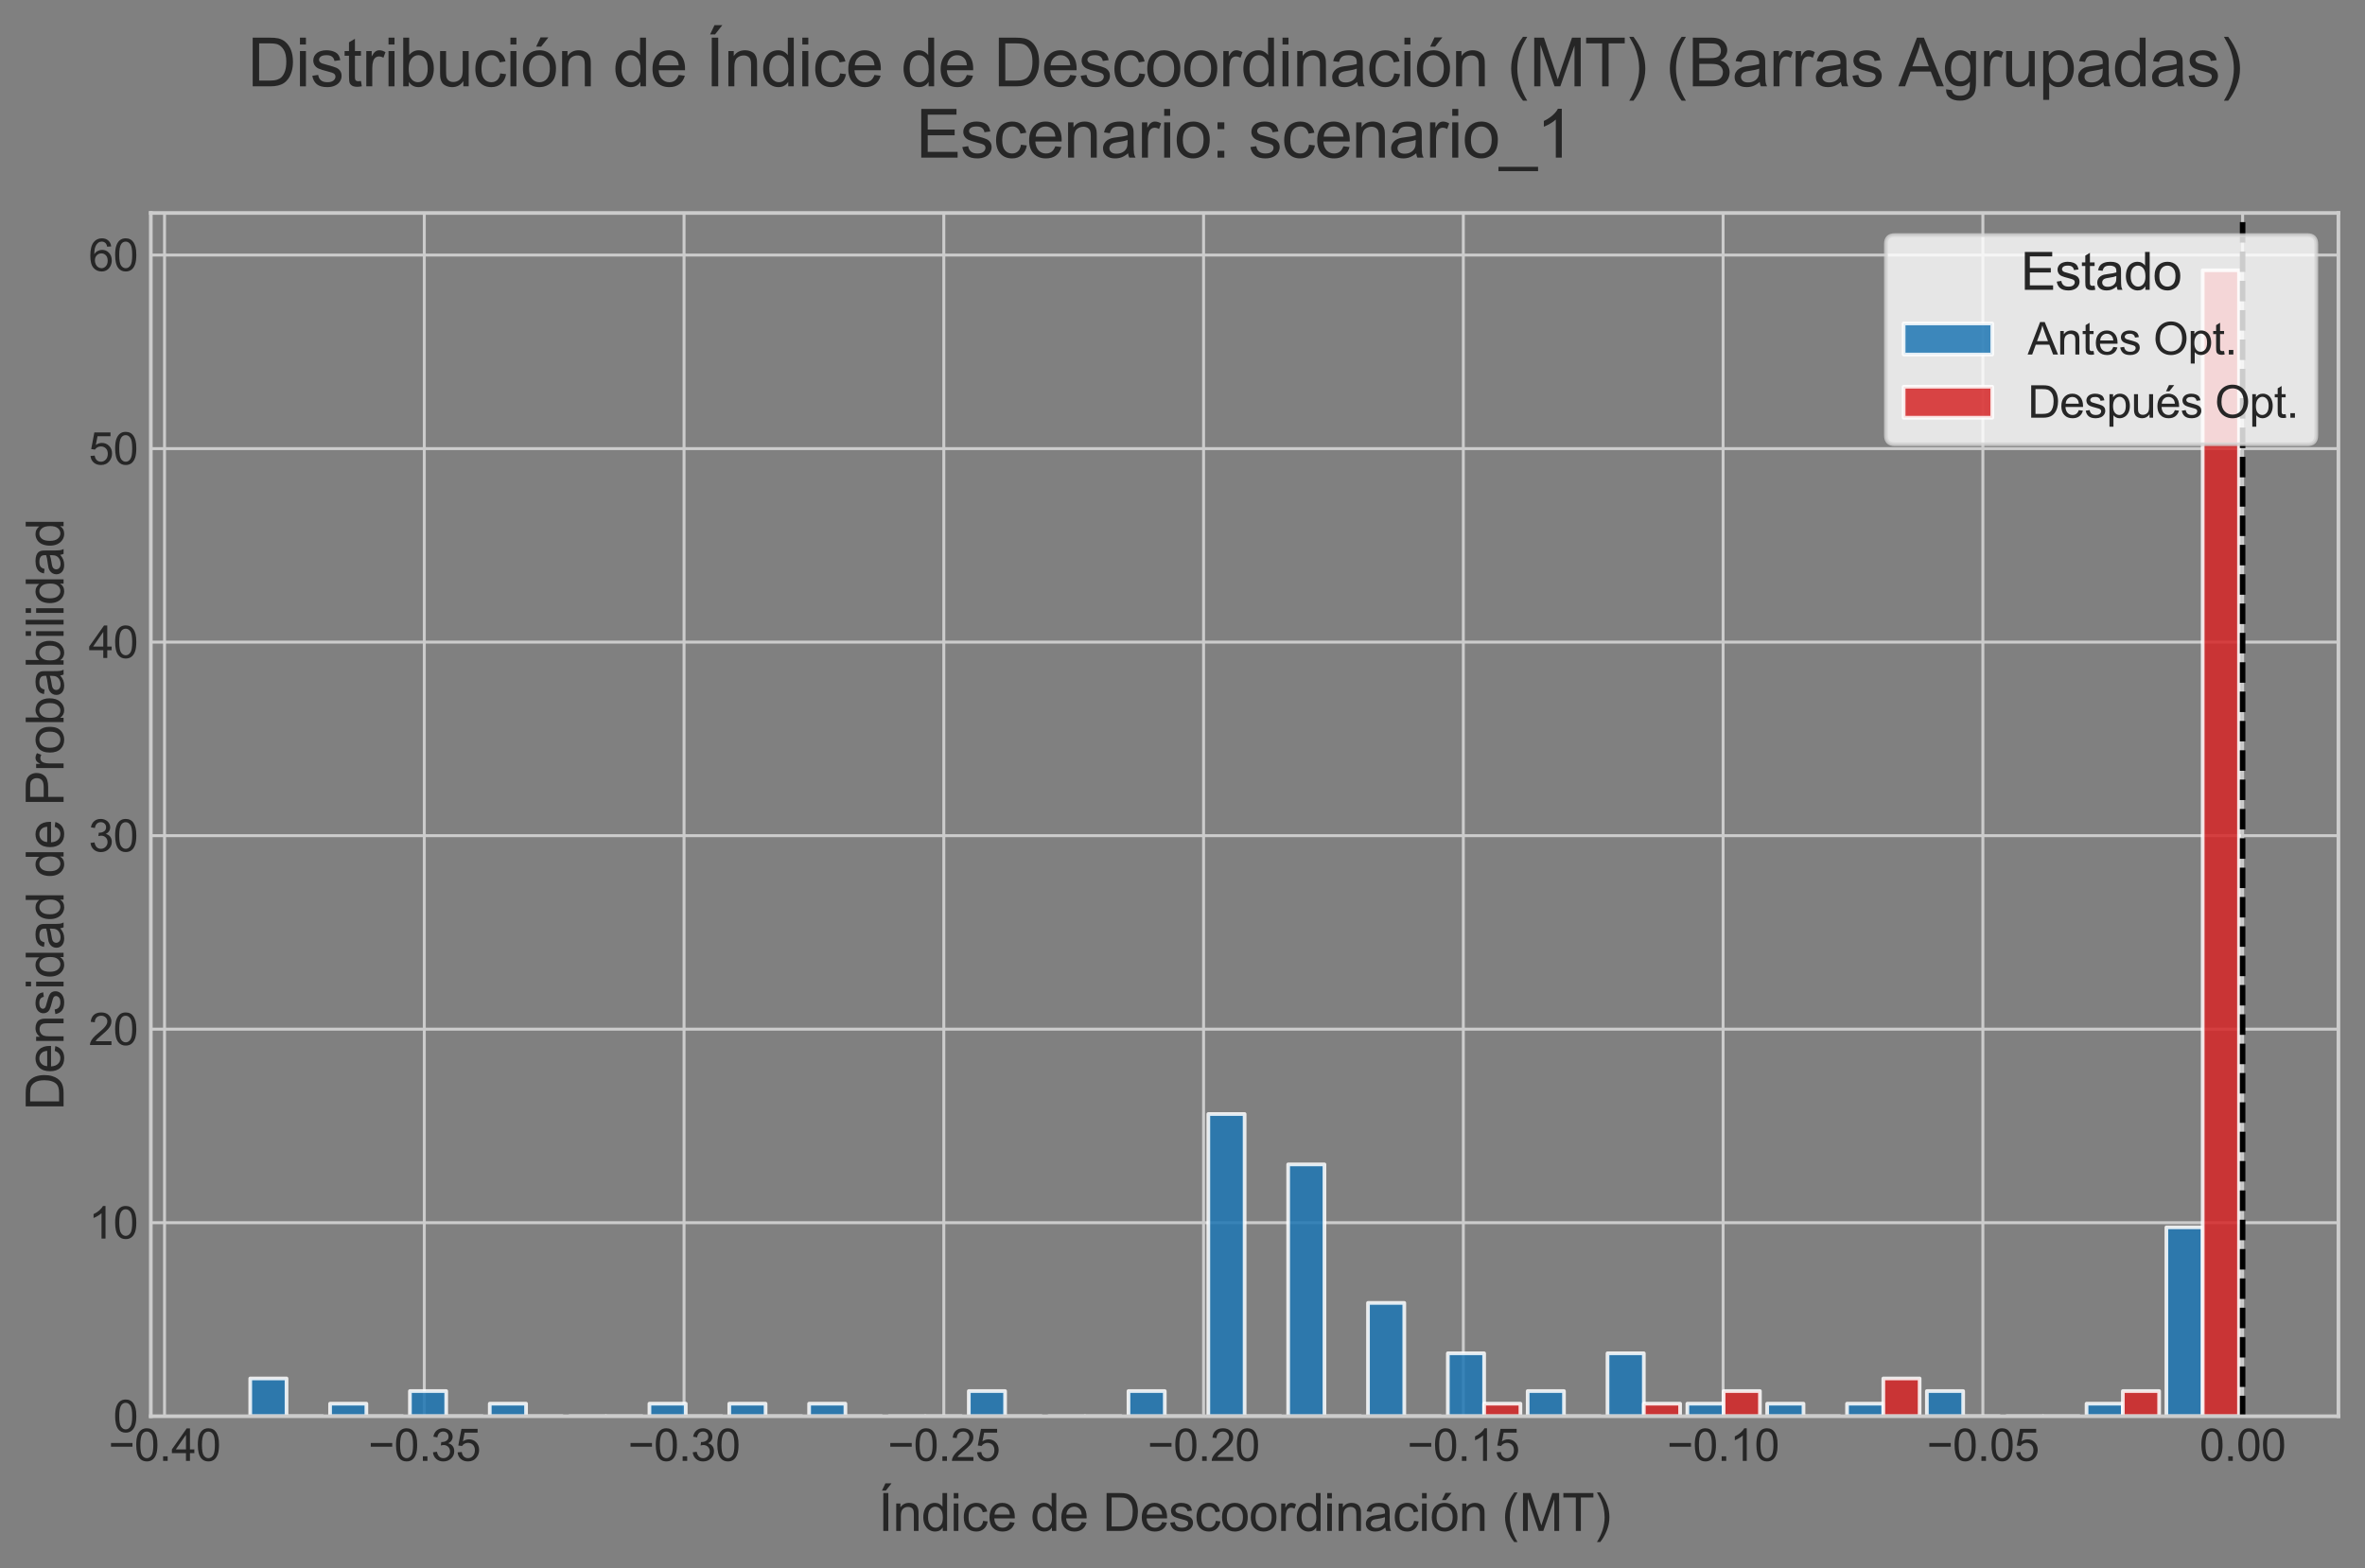 <?xml version="1.0" encoding="utf-8" standalone="no"?>
<!DOCTYPE svg PUBLIC "-//W3C//DTD SVG 1.1//EN"
  "http://www.w3.org/Graphics/SVG/1.1/DTD/svg11.dtd">
<svg xmlns:xlink="http://www.w3.org/1999/xlink" width="640.61pt" height="424.952pt" viewBox="0 0 640.61 424.952" xmlns="http://www.w3.org/2000/svg" version="1.1">
 <rect x="0" y="0" width="640.61" height="424.952" fill="#808080" stroke="none"/>
 <defs>
  <style type="text/css">*{stroke-linejoin: round; stroke-linecap: butt}</style>
 </defs>
 <g id="figure_1">
  <g id="patch_1">
   <path d="M 0 424.952 
L 640.61 424.952 
L 640.61 0 
L 0 0 
L 0 424.952 
z
" style="fill: none"/>
  </g>
  <g id="axes_1">
   <g id="patch_2">
    <path d="M 40.85 383.736 
L 633.41 383.736 
L 633.41 57.708 
L 40.85 57.708 
L 40.85 383.736 
z
" style="fill: none"/>
   </g>
   <g id="matplotlib.axis_1">
    <g id="xtick_1">
     <g id="line2d_1">
      <path d="M 44.567 383.736 
L 44.567 57.708 
" clip-path="url(#p703eed7aad)" style="fill: none; stroke: #cccccc; stroke-width: 0.8; stroke-linecap: round"/>
     </g>
     <g id="line2d_2"/>
     <g id="text_1">
      <!-- −0.40 -->
      <g style="fill: #262626" transform="translate(29.386 395.825) scale(0.12 -0.12)">
       <defs>
        <path id="ArialMT-2212" d="M 3381 1997 
L 356 1997 
L 356 2522 
L 3381 2522 
L 3381 1997 
z
" transform="scale(0.016)"/>
        <path id="ArialMT-30" d="M 266 2259 
Q 266 3072 433 3567 
Q 600 4063 929 4331 
Q 1259 4600 1759 4600 
Q 2128 4600 2406 4451 
Q 2684 4303 2865 4023 
Q 3047 3744 3150 3342 
Q 3253 2941 3253 2259 
Q 3253 1453 3087 958 
Q 2922 463 2592 192 
Q 2263 -78 1759 -78 
Q 1097 -78 719 397 
Q 266 969 266 2259 
z
M 844 2259 
Q 844 1131 1108 757 
Q 1372 384 1759 384 
Q 2147 384 2411 759 
Q 2675 1134 2675 2259 
Q 2675 3391 2411 3762 
Q 2147 4134 1753 4134 
Q 1366 4134 1134 3806 
Q 844 3388 844 2259 
z
" transform="scale(0.016)"/>
        <path id="ArialMT-2e" d="M 581 0 
L 581 641 
L 1222 641 
L 1222 0 
L 581 0 
z
" transform="scale(0.016)"/>
        <path id="ArialMT-34" d="M 2069 0 
L 2069 1097 
L 81 1097 
L 81 1613 
L 2172 4581 
L 2631 4581 
L 2631 1613 
L 3250 1613 
L 3250 1097 
L 2631 1097 
L 2631 0 
L 2069 0 
z
M 2069 1613 
L 2069 3678 
L 634 1613 
L 2069 1613 
z
" transform="scale(0.016)"/>
       </defs>
       <use xlink:href="#ArialMT-2212"/>
       <use xlink:href="#ArialMT-30" x="58.398"/>
       <use xlink:href="#ArialMT-2e" x="114.014"/>
       <use xlink:href="#ArialMT-34" x="141.797"/>
       <use xlink:href="#ArialMT-30" x="197.412"/>
      </g>
     </g>
    </g>
    <g id="xtick_2">
     <g id="line2d_3">
      <path d="M 114.928 383.736 
L 114.928 57.708 
" clip-path="url(#p703eed7aad)" style="fill: none; stroke: #cccccc; stroke-width: 0.8; stroke-linecap: round"/>
     </g>
     <g id="line2d_4"/>
     <g id="text_2">
      <!-- −0.35 -->
      <g style="fill: #262626" transform="translate(99.747 395.825) scale(0.12 -0.12)">
       <defs>
        <path id="ArialMT-33" d="M 269 1209 
L 831 1284 
Q 928 806 1161 595 
Q 1394 384 1728 384 
Q 2125 384 2398 659 
Q 2672 934 2672 1341 
Q 2672 1728 2419 1979 
Q 2166 2231 1775 2231 
Q 1616 2231 1378 2169 
L 1441 2663 
Q 1497 2656 1531 2656 
Q 1891 2656 2178 2843 
Q 2466 3031 2466 3422 
Q 2466 3731 2256 3934 
Q 2047 4138 1716 4138 
Q 1388 4138 1169 3931 
Q 950 3725 888 3313 
L 325 3413 
Q 428 3978 793 4289 
Q 1159 4600 1703 4600 
Q 2078 4600 2393 4439 
Q 2709 4278 2876 4000 
Q 3044 3722 3044 3409 
Q 3044 3113 2884 2869 
Q 2725 2625 2413 2481 
Q 2819 2388 3044 2092 
Q 3269 1797 3269 1353 
Q 3269 753 2831 336 
Q 2394 -81 1725 -81 
Q 1122 -81 723 278 
Q 325 638 269 1209 
z
" transform="scale(0.016)"/>
        <path id="ArialMT-35" d="M 266 1200 
L 856 1250 
Q 922 819 1161 601 
Q 1400 384 1738 384 
Q 2144 384 2425 690 
Q 2706 997 2706 1503 
Q 2706 1984 2436 2262 
Q 2166 2541 1728 2541 
Q 1456 2541 1237 2417 
Q 1019 2294 894 2097 
L 366 2166 
L 809 4519 
L 3088 4519 
L 3088 3981 
L 1259 3981 
L 1013 2750 
Q 1425 3038 1878 3038 
Q 2478 3038 2890 2622 
Q 3303 2206 3303 1553 
Q 3303 931 2941 478 
Q 2500 -78 1738 -78 
Q 1113 -78 717 272 
Q 322 622 266 1200 
z
" transform="scale(0.016)"/>
       </defs>
       <use xlink:href="#ArialMT-2212"/>
       <use xlink:href="#ArialMT-30" x="58.398"/>
       <use xlink:href="#ArialMT-2e" x="114.014"/>
       <use xlink:href="#ArialMT-33" x="141.797"/>
       <use xlink:href="#ArialMT-35" x="197.412"/>
      </g>
     </g>
    </g>
    <g id="xtick_3">
     <g id="line2d_5">
      <path d="M 185.29 383.736 
L 185.29 57.708 
" clip-path="url(#p703eed7aad)" style="fill: none; stroke: #cccccc; stroke-width: 0.8; stroke-linecap: round"/>
     </g>
     <g id="line2d_6"/>
     <g id="text_3">
      <!-- −0.30 -->
      <g style="fill: #262626" transform="translate(170.109 395.825) scale(0.12 -0.12)">
       <use xlink:href="#ArialMT-2212"/>
       <use xlink:href="#ArialMT-30" x="58.398"/>
       <use xlink:href="#ArialMT-2e" x="114.014"/>
       <use xlink:href="#ArialMT-33" x="141.797"/>
       <use xlink:href="#ArialMT-30" x="197.412"/>
      </g>
     </g>
    </g>
    <g id="xtick_4">
     <g id="line2d_7">
      <path d="M 255.651 383.736 
L 255.651 57.708 
" clip-path="url(#p703eed7aad)" style="fill: none; stroke: #cccccc; stroke-width: 0.8; stroke-linecap: round"/>
     </g>
     <g id="line2d_8"/>
     <g id="text_4">
      <!-- −0.25 -->
      <g style="fill: #262626" transform="translate(240.47 395.825) scale(0.12 -0.12)">
       <defs>
        <path id="ArialMT-32" d="M 3222 541 
L 3222 0 
L 194 0 
Q 188 203 259 391 
Q 375 700 629 1000 
Q 884 1300 1366 1694 
Q 2113 2306 2375 2664 
Q 2638 3022 2638 3341 
Q 2638 3675 2398 3904 
Q 2159 4134 1775 4134 
Q 1369 4134 1125 3890 
Q 881 3647 878 3216 
L 300 3275 
Q 359 3922 746 4261 
Q 1134 4600 1788 4600 
Q 2447 4600 2831 4234 
Q 3216 3869 3216 3328 
Q 3216 3053 3103 2787 
Q 2991 2522 2730 2228 
Q 2469 1934 1863 1422 
Q 1356 997 1212 845 
Q 1069 694 975 541 
L 3222 541 
z
" transform="scale(0.016)"/>
       </defs>
       <use xlink:href="#ArialMT-2212"/>
       <use xlink:href="#ArialMT-30" x="58.398"/>
       <use xlink:href="#ArialMT-2e" x="114.014"/>
       <use xlink:href="#ArialMT-32" x="141.797"/>
       <use xlink:href="#ArialMT-35" x="197.412"/>
      </g>
     </g>
    </g>
    <g id="xtick_5">
     <g id="line2d_9">
      <path d="M 326.013 383.736 
L 326.013 57.708 
" clip-path="url(#p703eed7aad)" style="fill: none; stroke: #cccccc; stroke-width: 0.8; stroke-linecap: round"/>
     </g>
     <g id="line2d_10"/>
     <g id="text_5">
      <!-- −0.20 -->
      <g style="fill: #262626" transform="translate(310.832 395.825) scale(0.12 -0.12)">
       <use xlink:href="#ArialMT-2212"/>
       <use xlink:href="#ArialMT-30" x="58.398"/>
       <use xlink:href="#ArialMT-2e" x="114.014"/>
       <use xlink:href="#ArialMT-32" x="141.797"/>
       <use xlink:href="#ArialMT-30" x="197.412"/>
      </g>
     </g>
    </g>
    <g id="xtick_6">
     <g id="line2d_11">
      <path d="M 396.374 383.736 
L 396.374 57.708 
" clip-path="url(#p703eed7aad)" style="fill: none; stroke: #cccccc; stroke-width: 0.8; stroke-linecap: round"/>
     </g>
     <g id="line2d_12"/>
     <g id="text_6">
      <!-- −0.15 -->
      <g style="fill: #262626" transform="translate(381.193 395.825) scale(0.12 -0.12)">
       <defs>
        <path id="ArialMT-31" d="M 2384 0 
L 1822 0 
L 1822 3584 
Q 1619 3391 1289 3197 
Q 959 3003 697 2906 
L 697 3450 
Q 1169 3672 1522 3987 
Q 1875 4303 2022 4600 
L 2384 4600 
L 2384 0 
z
" transform="scale(0.016)"/>
       </defs>
       <use xlink:href="#ArialMT-2212"/>
       <use xlink:href="#ArialMT-30" x="58.398"/>
       <use xlink:href="#ArialMT-2e" x="114.014"/>
       <use xlink:href="#ArialMT-31" x="141.797"/>
       <use xlink:href="#ArialMT-35" x="197.412"/>
      </g>
     </g>
    </g>
    <g id="xtick_7">
     <g id="line2d_13">
      <path d="M 466.735 383.736 
L 466.735 57.708 
" clip-path="url(#p703eed7aad)" style="fill: none; stroke: #cccccc; stroke-width: 0.8; stroke-linecap: round"/>
     </g>
     <g id="line2d_14"/>
     <g id="text_7">
      <!-- −0.10 -->
      <g style="fill: #262626" transform="translate(451.554 395.825) scale(0.12 -0.12)">
       <use xlink:href="#ArialMT-2212"/>
       <use xlink:href="#ArialMT-30" x="58.398"/>
       <use xlink:href="#ArialMT-2e" x="114.014"/>
       <use xlink:href="#ArialMT-31" x="141.797"/>
       <use xlink:href="#ArialMT-30" x="197.412"/>
      </g>
     </g>
    </g>
    <g id="xtick_8">
     <g id="line2d_15">
      <path d="M 537.097 383.736 
L 537.097 57.708 
" clip-path="url(#p703eed7aad)" style="fill: none; stroke: #cccccc; stroke-width: 0.8; stroke-linecap: round"/>
     </g>
     <g id="line2d_16"/>
     <g id="text_8">
      <!-- −0.05 -->
      <g style="fill: #262626" transform="translate(521.916 395.825) scale(0.12 -0.12)">
       <use xlink:href="#ArialMT-2212"/>
       <use xlink:href="#ArialMT-30" x="58.398"/>
       <use xlink:href="#ArialMT-2e" x="114.014"/>
       <use xlink:href="#ArialMT-30" x="141.797"/>
       <use xlink:href="#ArialMT-35" x="197.412"/>
      </g>
     </g>
    </g>
    <g id="xtick_9">
     <g id="line2d_17">
      <path d="M 607.458 383.736 
L 607.458 57.708 
" clip-path="url(#p703eed7aad)" style="fill: none; stroke: #cccccc; stroke-width: 0.8; stroke-linecap: round"/>
     </g>
     <g id="line2d_18"/>
     <g id="text_9">
      <!-- 0.00 -->
      <g style="fill: #262626" transform="translate(595.782 395.825) scale(0.12 -0.12)">
       <use xlink:href="#ArialMT-30"/>
       <use xlink:href="#ArialMT-2e" x="55.615"/>
       <use xlink:href="#ArialMT-30" x="83.398"/>
       <use xlink:href="#ArialMT-30" x="139.014"/>
      </g>
     </g>
    </g>
    <g id="text_10">
     <!-- Índice de Descoordinación (MT) -->
     <g style="fill: #262626" transform="translate(237.927 414.806) scale(0.14 -0.14)">
      <defs>
       <path id="ArialMT-cd" d="M 597 0 
L 597 4581 
L 1203 4581 
L 1203 0 
L 597 0 
z
M 438 4883 
L 853 5758 
L 1591 5758 
L 903 4883 
L 438 4883 
z
" transform="scale(0.016)"/>
       <path id="ArialMT-6e" d="M 422 0 
L 422 3319 
L 928 3319 
L 928 2847 
Q 1294 3394 1984 3394 
Q 2284 3394 2536 3286 
Q 2788 3178 2913 3003 
Q 3038 2828 3088 2588 
Q 3119 2431 3119 2041 
L 3119 0 
L 2556 0 
L 2556 2019 
Q 2556 2363 2490 2533 
Q 2425 2703 2258 2804 
Q 2091 2906 1866 2906 
Q 1506 2906 1245 2678 
Q 984 2450 984 1813 
L 984 0 
L 422 0 
z
" transform="scale(0.016)"/>
       <path id="ArialMT-64" d="M 2575 0 
L 2575 419 
Q 2259 -75 1647 -75 
Q 1250 -75 917 144 
Q 584 363 401 755 
Q 219 1147 219 1656 
Q 219 2153 384 2558 
Q 550 2963 881 3178 
Q 1213 3394 1622 3394 
Q 1922 3394 2156 3267 
Q 2391 3141 2538 2938 
L 2538 4581 
L 3097 4581 
L 3097 0 
L 2575 0 
z
M 797 1656 
Q 797 1019 1065 703 
Q 1334 388 1700 388 
Q 2069 388 2326 689 
Q 2584 991 2584 1609 
Q 2584 2291 2321 2609 
Q 2059 2928 1675 2928 
Q 1300 2928 1048 2622 
Q 797 2316 797 1656 
z
" transform="scale(0.016)"/>
       <path id="ArialMT-69" d="M 425 3934 
L 425 4581 
L 988 4581 
L 988 3934 
L 425 3934 
z
M 425 0 
L 425 3319 
L 988 3319 
L 988 0 
L 425 0 
z
" transform="scale(0.016)"/>
       <path id="ArialMT-63" d="M 2588 1216 
L 3141 1144 
Q 3050 572 2676 248 
Q 2303 -75 1759 -75 
Q 1078 -75 664 370 
Q 250 816 250 1647 
Q 250 2184 428 2587 
Q 606 2991 970 3192 
Q 1334 3394 1763 3394 
Q 2303 3394 2647 3120 
Q 2991 2847 3088 2344 
L 2541 2259 
Q 2463 2594 2264 2762 
Q 2066 2931 1784 2931 
Q 1359 2931 1093 2626 
Q 828 2322 828 1663 
Q 828 994 1084 691 
Q 1341 388 1753 388 
Q 2084 388 2306 591 
Q 2528 794 2588 1216 
z
" transform="scale(0.016)"/>
       <path id="ArialMT-65" d="M 2694 1069 
L 3275 997 
Q 3138 488 2766 206 
Q 2394 -75 1816 -75 
Q 1088 -75 661 373 
Q 234 822 234 1631 
Q 234 2469 665 2931 
Q 1097 3394 1784 3394 
Q 2450 3394 2872 2941 
Q 3294 2488 3294 1666 
Q 3294 1616 3291 1516 
L 816 1516 
Q 847 969 1125 678 
Q 1403 388 1819 388 
Q 2128 388 2347 550 
Q 2566 713 2694 1069 
z
M 847 1978 
L 2700 1978 
Q 2663 2397 2488 2606 
Q 2219 2931 1791 2931 
Q 1403 2931 1139 2672 
Q 875 2413 847 1978 
z
" transform="scale(0.016)"/>
       <path id="ArialMT-20" transform="scale(0.016)"/>
       <path id="ArialMT-44" d="M 494 0 
L 494 4581 
L 2072 4581 
Q 2606 4581 2888 4516 
Q 3281 4425 3559 4188 
Q 3922 3881 4101 3404 
Q 4281 2928 4281 2316 
Q 4281 1794 4159 1391 
Q 4038 988 3847 723 
Q 3656 459 3429 307 
Q 3203 156 2883 78 
Q 2563 0 2147 0 
L 494 0 
z
M 1100 541 
L 2078 541 
Q 2531 541 2789 625 
Q 3047 709 3200 863 
Q 3416 1078 3536 1442 
Q 3656 1806 3656 2325 
Q 3656 3044 3420 3430 
Q 3184 3816 2847 3947 
Q 2603 4041 2063 4041 
L 1100 4041 
L 1100 541 
z
" transform="scale(0.016)"/>
       <path id="ArialMT-73" d="M 197 991 
L 753 1078 
Q 800 744 1014 566 
Q 1228 388 1613 388 
Q 2000 388 2187 545 
Q 2375 703 2375 916 
Q 2375 1106 2209 1216 
Q 2094 1291 1634 1406 
Q 1016 1563 777 1677 
Q 538 1791 414 1992 
Q 291 2194 291 2438 
Q 291 2659 392 2848 
Q 494 3038 669 3163 
Q 800 3259 1026 3326 
Q 1253 3394 1513 3394 
Q 1903 3394 2198 3281 
Q 2494 3169 2634 2976 
Q 2775 2784 2828 2463 
L 2278 2388 
Q 2241 2644 2061 2787 
Q 1881 2931 1553 2931 
Q 1166 2931 1000 2803 
Q 834 2675 834 2503 
Q 834 2394 903 2306 
Q 972 2216 1119 2156 
Q 1203 2125 1616 2013 
Q 2213 1853 2448 1751 
Q 2684 1650 2818 1456 
Q 2953 1263 2953 975 
Q 2953 694 2789 445 
Q 2625 197 2315 61 
Q 2006 -75 1616 -75 
Q 969 -75 630 194 
Q 291 463 197 991 
z
" transform="scale(0.016)"/>
       <path id="ArialMT-6f" d="M 213 1659 
Q 213 2581 725 3025 
Q 1153 3394 1769 3394 
Q 2453 3394 2887 2945 
Q 3322 2497 3322 1706 
Q 3322 1066 3130 698 
Q 2938 331 2570 128 
Q 2203 -75 1769 -75 
Q 1072 -75 642 372 
Q 213 819 213 1659 
z
M 791 1659 
Q 791 1022 1069 705 
Q 1347 388 1769 388 
Q 2188 388 2466 706 
Q 2744 1025 2744 1678 
Q 2744 2294 2464 2611 
Q 2184 2928 1769 2928 
Q 1347 2928 1069 2612 
Q 791 2297 791 1659 
z
" transform="scale(0.016)"/>
       <path id="ArialMT-72" d="M 416 0 
L 416 3319 
L 922 3319 
L 922 2816 
Q 1116 3169 1280 3281 
Q 1444 3394 1641 3394 
Q 1925 3394 2219 3213 
L 2025 2691 
Q 1819 2813 1613 2813 
Q 1428 2813 1281 2702 
Q 1134 2591 1072 2394 
Q 978 2094 978 1738 
L 978 0 
L 416 0 
z
" transform="scale(0.016)"/>
       <path id="ArialMT-61" d="M 2588 409 
Q 2275 144 1986 34 
Q 1697 -75 1366 -75 
Q 819 -75 525 192 
Q 231 459 231 875 
Q 231 1119 342 1320 
Q 453 1522 633 1644 
Q 813 1766 1038 1828 
Q 1203 1872 1538 1913 
Q 2219 1994 2541 2106 
Q 2544 2222 2544 2253 
Q 2544 2597 2384 2738 
Q 2169 2928 1744 2928 
Q 1347 2928 1158 2789 
Q 969 2650 878 2297 
L 328 2372 
Q 403 2725 575 2942 
Q 747 3159 1072 3276 
Q 1397 3394 1825 3394 
Q 2250 3394 2515 3294 
Q 2781 3194 2906 3042 
Q 3031 2891 3081 2659 
Q 3109 2516 3109 2141 
L 3109 1391 
Q 3109 606 3145 398 
Q 3181 191 3288 0 
L 2700 0 
Q 2613 175 2588 409 
z
M 2541 1666 
Q 2234 1541 1622 1453 
Q 1275 1403 1131 1340 
Q 988 1278 909 1158 
Q 831 1038 831 891 
Q 831 666 1001 516 
Q 1172 366 1500 366 
Q 1825 366 2078 508 
Q 2331 650 2450 897 
Q 2541 1088 2541 1459 
L 2541 1666 
z
" transform="scale(0.016)"/>
       <path id="ArialMT-f3" d="M 213 1659 
Q 213 2581 725 3025 
Q 1153 3394 1769 3394 
Q 2453 3394 2887 2945 
Q 3322 2497 3322 1706 
Q 3322 1066 3130 698 
Q 2938 331 2570 128 
Q 2203 -75 1769 -75 
Q 1072 -75 642 372 
Q 213 819 213 1659 
z
M 791 1659 
Q 791 1022 1069 705 
Q 1347 388 1769 388 
Q 2188 388 2466 706 
Q 2744 1025 2744 1678 
Q 2744 2294 2464 2611 
Q 2184 2928 1769 2928 
Q 1347 2928 1069 2612 
Q 791 2297 791 1659 
z
M 1454 3731 
L 1869 4606 
L 2607 4606 
L 1919 3731 
L 1454 3731 
z
" transform="scale(0.016)"/>
       <path id="ArialMT-28" d="M 1497 -1347 
Q 1031 -759 709 28 
Q 388 816 388 1659 
Q 388 2403 628 3084 
Q 909 3875 1497 4659 
L 1900 4659 
Q 1522 4009 1400 3731 
Q 1209 3300 1100 2831 
Q 966 2247 966 1656 
Q 966 153 1900 -1347 
L 1497 -1347 
z
" transform="scale(0.016)"/>
       <path id="ArialMT-4d" d="M 475 0 
L 475 4581 
L 1388 4581 
L 2472 1338 
Q 2622 884 2691 659 
Q 2769 909 2934 1394 
L 4031 4581 
L 4847 4581 
L 4847 0 
L 4263 0 
L 4263 3834 
L 2931 0 
L 2384 0 
L 1059 3900 
L 1059 0 
L 475 0 
z
" transform="scale(0.016)"/>
       <path id="ArialMT-54" d="M 1659 0 
L 1659 4041 
L 150 4041 
L 150 4581 
L 3781 4581 
L 3781 4041 
L 2266 4041 
L 2266 0 
L 1659 0 
z
" transform="scale(0.016)"/>
       <path id="ArialMT-29" d="M 791 -1347 
L 388 -1347 
Q 1322 153 1322 1656 
Q 1322 2244 1188 2822 
Q 1081 3291 891 3722 
Q 769 4003 388 4659 
L 791 4659 
Q 1378 3875 1659 3084 
Q 1900 2403 1900 1659 
Q 1900 816 1576 28 
Q 1253 -759 791 -1347 
z
" transform="scale(0.016)"/>
      </defs>
      <use xlink:href="#ArialMT-cd"/>
      <use xlink:href="#ArialMT-6e" x="27.783"/>
      <use xlink:href="#ArialMT-64" x="83.398"/>
      <use xlink:href="#ArialMT-69" x="139.014"/>
      <use xlink:href="#ArialMT-63" x="161.23"/>
      <use xlink:href="#ArialMT-65" x="211.23"/>
      <use xlink:href="#ArialMT-20" x="266.846"/>
      <use xlink:href="#ArialMT-64" x="294.629"/>
      <use xlink:href="#ArialMT-65" x="350.244"/>
      <use xlink:href="#ArialMT-20" x="405.859"/>
      <use xlink:href="#ArialMT-44" x="433.643"/>
      <use xlink:href="#ArialMT-65" x="505.859"/>
      <use xlink:href="#ArialMT-73" x="561.475"/>
      <use xlink:href="#ArialMT-63" x="611.475"/>
      <use xlink:href="#ArialMT-6f" x="661.475"/>
      <use xlink:href="#ArialMT-6f" x="717.09"/>
      <use xlink:href="#ArialMT-72" x="772.705"/>
      <use xlink:href="#ArialMT-64" x="806.006"/>
      <use xlink:href="#ArialMT-69" x="861.621"/>
      <use xlink:href="#ArialMT-6e" x="883.838"/>
      <use xlink:href="#ArialMT-61" x="939.453"/>
      <use xlink:href="#ArialMT-63" x="995.068"/>
      <use xlink:href="#ArialMT-69" x="1045.068"/>
      <use xlink:href="#ArialMT-f3" x="1067.285"/>
      <use xlink:href="#ArialMT-6e" x="1122.9"/>
      <use xlink:href="#ArialMT-20" x="1178.516"/>
      <use xlink:href="#ArialMT-28" x="1206.299"/>
      <use xlink:href="#ArialMT-4d" x="1239.6"/>
      <use xlink:href="#ArialMT-54" x="1322.9"/>
      <use xlink:href="#ArialMT-29" x="1383.984"/>
     </g>
    </g>
   </g>
   <g id="matplotlib.axis_2">
    <g id="ytick_1">
     <g id="line2d_19">
      <path d="M 40.85 383.736 
L 633.41 383.736 
" clip-path="url(#p703eed7aad)" style="fill: none; stroke: #cccccc; stroke-width: 0.8; stroke-linecap: round"/>
     </g>
     <g id="line2d_20"/>
     <g id="text_11">
      <!-- 0 -->
      <g style="fill: #262626" transform="translate(30.677 388.031) scale(0.12 -0.12)">
       <use xlink:href="#ArialMT-30"/>
      </g>
     </g>
    </g>
    <g id="ytick_2">
     <g id="line2d_21">
      <path d="M 40.85 331.298 
L 633.41 331.298 
" clip-path="url(#p703eed7aad)" style="fill: none; stroke: #cccccc; stroke-width: 0.8; stroke-linecap: round"/>
     </g>
     <g id="line2d_22"/>
     <g id="text_12">
      <!-- 10 -->
      <g style="fill: #262626" transform="translate(24.003 335.593) scale(0.12 -0.12)">
       <use xlink:href="#ArialMT-31"/>
       <use xlink:href="#ArialMT-30" x="55.615"/>
      </g>
     </g>
    </g>
    <g id="ytick_3">
     <g id="line2d_23">
      <path d="M 40.85 278.861 
L 633.41 278.861 
" clip-path="url(#p703eed7aad)" style="fill: none; stroke: #cccccc; stroke-width: 0.8; stroke-linecap: round"/>
     </g>
     <g id="line2d_24"/>
     <g id="text_13">
      <!-- 20 -->
      <g style="fill: #262626" transform="translate(24.003 283.156) scale(0.12 -0.12)">
       <use xlink:href="#ArialMT-32"/>
       <use xlink:href="#ArialMT-30" x="55.615"/>
      </g>
     </g>
    </g>
    <g id="ytick_4">
     <g id="line2d_25">
      <path d="M 40.85 226.423 
L 633.41 226.423 
" clip-path="url(#p703eed7aad)" style="fill: none; stroke: #cccccc; stroke-width: 0.8; stroke-linecap: round"/>
     </g>
     <g id="line2d_26"/>
     <g id="text_14">
      <!-- 30 -->
      <g style="fill: #262626" transform="translate(24.003 230.718) scale(0.12 -0.12)">
       <use xlink:href="#ArialMT-33"/>
       <use xlink:href="#ArialMT-30" x="55.615"/>
      </g>
     </g>
    </g>
    <g id="ytick_5">
     <g id="line2d_27">
      <path d="M 40.85 173.986 
L 633.41 173.986 
" clip-path="url(#p703eed7aad)" style="fill: none; stroke: #cccccc; stroke-width: 0.8; stroke-linecap: round"/>
     </g>
     <g id="line2d_28"/>
     <g id="text_15">
      <!-- 40 -->
      <g style="fill: #262626" transform="translate(24.003 178.281) scale(0.12 -0.12)">
       <use xlink:href="#ArialMT-34"/>
       <use xlink:href="#ArialMT-30" x="55.615"/>
      </g>
     </g>
    </g>
    <g id="ytick_6">
     <g id="line2d_29">
      <path d="M 40.85 121.549 
L 633.41 121.549 
" clip-path="url(#p703eed7aad)" style="fill: none; stroke: #cccccc; stroke-width: 0.8; stroke-linecap: round"/>
     </g>
     <g id="line2d_30"/>
     <g id="text_16">
      <!-- 50 -->
      <g style="fill: #262626" transform="translate(24.003 125.843) scale(0.12 -0.12)">
       <use xlink:href="#ArialMT-35"/>
       <use xlink:href="#ArialMT-30" x="55.615"/>
      </g>
     </g>
    </g>
    <g id="ytick_7">
     <g id="line2d_31">
      <path d="M 40.85 69.111 
L 633.41 69.111 
" clip-path="url(#p703eed7aad)" style="fill: none; stroke: #cccccc; stroke-width: 0.8; stroke-linecap: round"/>
     </g>
     <g id="line2d_32"/>
     <g id="text_17">
      <!-- 60 -->
      <g style="fill: #262626" transform="translate(24.003 73.406) scale(0.12 -0.12)">
       <defs>
        <path id="ArialMT-36" d="M 3184 3459 
L 2625 3416 
Q 2550 3747 2413 3897 
Q 2184 4138 1850 4138 
Q 1581 4138 1378 3988 
Q 1113 3794 959 3422 
Q 806 3050 800 2363 
Q 1003 2672 1297 2822 
Q 1591 2972 1913 2972 
Q 2475 2972 2870 2558 
Q 3266 2144 3266 1488 
Q 3266 1056 3080 686 
Q 2894 316 2569 119 
Q 2244 -78 1831 -78 
Q 1128 -78 684 439 
Q 241 956 241 2144 
Q 241 3472 731 4075 
Q 1159 4600 1884 4600 
Q 2425 4600 2770 4297 
Q 3116 3994 3184 3459 
z
M 888 1484 
Q 888 1194 1011 928 
Q 1134 663 1356 523 
Q 1578 384 1822 384 
Q 2178 384 2434 671 
Q 2691 959 2691 1453 
Q 2691 1928 2437 2201 
Q 2184 2475 1800 2475 
Q 1419 2475 1153 2201 
Q 888 1928 888 1484 
z
" transform="scale(0.016)"/>
       </defs>
       <use xlink:href="#ArialMT-36"/>
       <use xlink:href="#ArialMT-30" x="55.615"/>
      </g>
     </g>
    </g>
    <g id="text_18">
     <!-- Densidad de Probabilidad -->
     <g style="fill: #262626" transform="translate(17.221 300.885) rotate(-90) scale(0.14 -0.14)">
      <defs>
       <path id="ArialMT-50" d="M 494 0 
L 494 4581 
L 2222 4581 
Q 2678 4581 2919 4538 
Q 3256 4481 3484 4323 
Q 3713 4166 3852 3881 
Q 3991 3597 3991 3256 
Q 3991 2672 3619 2267 
Q 3247 1863 2275 1863 
L 1100 1863 
L 1100 0 
L 494 0 
z
M 1100 2403 
L 2284 2403 
Q 2872 2403 3119 2622 
Q 3366 2841 3366 3238 
Q 3366 3525 3220 3729 
Q 3075 3934 2838 4000 
Q 2684 4041 2272 4041 
L 1100 4041 
L 1100 2403 
z
" transform="scale(0.016)"/>
       <path id="ArialMT-62" d="M 941 0 
L 419 0 
L 419 4581 
L 981 4581 
L 981 2947 
Q 1338 3394 1891 3394 
Q 2197 3394 2470 3270 
Q 2744 3147 2920 2923 
Q 3097 2700 3197 2384 
Q 3297 2069 3297 1709 
Q 3297 856 2875 390 
Q 2453 -75 1863 -75 
Q 1275 -75 941 416 
L 941 0 
z
M 934 1684 
Q 934 1088 1097 822 
Q 1363 388 1816 388 
Q 2184 388 2453 708 
Q 2722 1028 2722 1663 
Q 2722 2313 2464 2622 
Q 2206 2931 1841 2931 
Q 1472 2931 1203 2611 
Q 934 2291 934 1684 
z
" transform="scale(0.016)"/>
       <path id="ArialMT-6c" d="M 409 0 
L 409 4581 
L 972 4581 
L 972 0 
L 409 0 
z
" transform="scale(0.016)"/>
      </defs>
      <use xlink:href="#ArialMT-44"/>
      <use xlink:href="#ArialMT-65" x="72.217"/>
      <use xlink:href="#ArialMT-6e" x="127.832"/>
      <use xlink:href="#ArialMT-73" x="183.447"/>
      <use xlink:href="#ArialMT-69" x="233.447"/>
      <use xlink:href="#ArialMT-64" x="255.664"/>
      <use xlink:href="#ArialMT-61" x="311.279"/>
      <use xlink:href="#ArialMT-64" x="366.895"/>
      <use xlink:href="#ArialMT-20" x="422.51"/>
      <use xlink:href="#ArialMT-64" x="450.293"/>
      <use xlink:href="#ArialMT-65" x="505.908"/>
      <use xlink:href="#ArialMT-20" x="561.523"/>
      <use xlink:href="#ArialMT-50" x="589.307"/>
      <use xlink:href="#ArialMT-72" x="656.006"/>
      <use xlink:href="#ArialMT-6f" x="689.307"/>
      <use xlink:href="#ArialMT-62" x="744.922"/>
      <use xlink:href="#ArialMT-61" x="800.537"/>
      <use xlink:href="#ArialMT-62" x="856.152"/>
      <use xlink:href="#ArialMT-69" x="911.768"/>
      <use xlink:href="#ArialMT-6c" x="933.984"/>
      <use xlink:href="#ArialMT-69" x="956.201"/>
      <use xlink:href="#ArialMT-64" x="978.418"/>
      <use xlink:href="#ArialMT-61" x="1034.033"/>
      <use xlink:href="#ArialMT-64" x="1089.648"/>
     </g>
    </g>
   </g>
   <g id="patch_3">
    <path d="M 67.784 383.736 
L 77.614 383.736 
L 77.614 373.499 
L 67.784 373.499 
z
" clip-path="url(#p703eed7aad)" style="fill: #1f77b4; opacity: 0.85; stroke: #ffffff; stroke-linejoin: miter"/>
   </g>
   <g id="patch_4">
    <path d="M 89.411 383.736 
L 99.241 383.736 
L 99.241 380.324 
L 89.411 380.324 
z
" clip-path="url(#p703eed7aad)" style="fill: #1f77b4; opacity: 0.85; stroke: #ffffff; stroke-linejoin: miter"/>
   </g>
   <g id="patch_5">
    <path d="M 111.037 383.736 
L 120.867 383.736 
L 120.867 376.912 
L 111.037 376.912 
z
" clip-path="url(#p703eed7aad)" style="fill: #1f77b4; opacity: 0.85; stroke: #ffffff; stroke-linejoin: miter"/>
   </g>
   <g id="patch_6">
    <path d="M 132.663 383.736 
L 142.493 383.736 
L 142.493 380.324 
L 132.663 380.324 
z
" clip-path="url(#p703eed7aad)" style="fill: #1f77b4; opacity: 0.85; stroke: #ffffff; stroke-linejoin: miter"/>
   </g>
   <g id="patch_7">
    <path d="M 154.289 383.736 
L 164.119 383.736 
L 164.119 383.736 
L 154.289 383.736 
z
" clip-path="url(#p703eed7aad)" style="fill: #1f77b4; opacity: 0.85; stroke: #ffffff; stroke-linejoin: miter"/>
   </g>
   <g id="patch_8">
    <path d="M 175.916 383.736 
L 185.746 383.736 
L 185.746 380.324 
L 175.916 380.324 
z
" clip-path="url(#p703eed7aad)" style="fill: #1f77b4; opacity: 0.85; stroke: #ffffff; stroke-linejoin: miter"/>
   </g>
   <g id="patch_9">
    <path d="M 197.542 383.736 
L 207.372 383.736 
L 207.372 380.324 
L 197.542 380.324 
z
" clip-path="url(#p703eed7aad)" style="fill: #1f77b4; opacity: 0.85; stroke: #ffffff; stroke-linejoin: miter"/>
   </g>
   <g id="patch_10">
    <path d="M 219.168 383.736 
L 228.998 383.736 
L 228.998 380.324 
L 219.168 380.324 
z
" clip-path="url(#p703eed7aad)" style="fill: #1f77b4; opacity: 0.85; stroke: #ffffff; stroke-linejoin: miter"/>
   </g>
   <g id="patch_11">
    <path d="M 240.794 383.736 
L 250.625 383.736 
L 250.625 383.736 
L 240.794 383.736 
z
" clip-path="url(#p703eed7aad)" style="fill: #1f77b4; opacity: 0.85; stroke: #ffffff; stroke-linejoin: miter"/>
   </g>
   <g id="patch_12">
    <path d="M 262.421 383.736 
L 272.251 383.736 
L 272.251 376.912 
L 262.421 376.912 
z
" clip-path="url(#p703eed7aad)" style="fill: #1f77b4; opacity: 0.85; stroke: #ffffff; stroke-linejoin: miter"/>
   </g>
   <g id="patch_13">
    <path d="M 284.047 383.736 
L 293.877 383.736 
L 293.877 383.736 
L 284.047 383.736 
z
" clip-path="url(#p703eed7aad)" style="fill: #1f77b4; opacity: 0.85; stroke: #ffffff; stroke-linejoin: miter"/>
   </g>
   <g id="patch_14">
    <path d="M 305.673 383.736 
L 315.503 383.736 
L 315.503 376.912 
L 305.673 376.912 
z
" clip-path="url(#p703eed7aad)" style="fill: #1f77b4; opacity: 0.85; stroke: #ffffff; stroke-linejoin: miter"/>
   </g>
   <g id="patch_15">
    <path d="M 327.3 383.736 
L 337.13 383.736 
L 337.13 301.845 
L 327.3 301.845 
z
" clip-path="url(#p703eed7aad)" style="fill: #1f77b4; opacity: 0.85; stroke: #ffffff; stroke-linejoin: miter"/>
   </g>
   <g id="patch_16">
    <path d="M 348.926 383.736 
L 358.756 383.736 
L 358.756 315.493 
L 348.926 315.493 
z
" clip-path="url(#p703eed7aad)" style="fill: #1f77b4; opacity: 0.85; stroke: #ffffff; stroke-linejoin: miter"/>
   </g>
   <g id="patch_17">
    <path d="M 370.552 383.736 
L 380.382 383.736 
L 380.382 353.027 
L 370.552 353.027 
z
" clip-path="url(#p703eed7aad)" style="fill: #1f77b4; opacity: 0.85; stroke: #ffffff; stroke-linejoin: miter"/>
   </g>
   <g id="patch_18">
    <path d="M 392.178 383.736 
L 402.009 383.736 
L 402.009 366.675 
L 392.178 366.675 
z
" clip-path="url(#p703eed7aad)" style="fill: #1f77b4; opacity: 0.85; stroke: #ffffff; stroke-linejoin: miter"/>
   </g>
   <g id="patch_19">
    <path d="M 413.805 383.736 
L 423.635 383.736 
L 423.635 376.912 
L 413.805 376.912 
z
" clip-path="url(#p703eed7aad)" style="fill: #1f77b4; opacity: 0.85; stroke: #ffffff; stroke-linejoin: miter"/>
   </g>
   <g id="patch_20">
    <path d="M 435.431 383.736 
L 445.261 383.736 
L 445.261 366.675 
L 435.431 366.675 
z
" clip-path="url(#p703eed7aad)" style="fill: #1f77b4; opacity: 0.85; stroke: #ffffff; stroke-linejoin: miter"/>
   </g>
   <g id="patch_21">
    <path d="M 457.057 383.736 
L 466.887 383.736 
L 466.887 380.324 
L 457.057 380.324 
z
" clip-path="url(#p703eed7aad)" style="fill: #1f77b4; opacity: 0.85; stroke: #ffffff; stroke-linejoin: miter"/>
   </g>
   <g id="patch_22">
    <path d="M 478.684 383.736 
L 488.514 383.736 
L 488.514 380.324 
L 478.684 380.324 
z
" clip-path="url(#p703eed7aad)" style="fill: #1f77b4; opacity: 0.85; stroke: #ffffff; stroke-linejoin: miter"/>
   </g>
   <g id="patch_23">
    <path d="M 500.31 383.736 
L 510.14 383.736 
L 510.14 380.324 
L 500.31 380.324 
z
" clip-path="url(#p703eed7aad)" style="fill: #1f77b4; opacity: 0.85; stroke: #ffffff; stroke-linejoin: miter"/>
   </g>
   <g id="patch_24">
    <path d="M 521.936 383.736 
L 531.766 383.736 
L 531.766 376.912 
L 521.936 376.912 
z
" clip-path="url(#p703eed7aad)" style="fill: #1f77b4; opacity: 0.85; stroke: #ffffff; stroke-linejoin: miter"/>
   </g>
   <g id="patch_25">
    <path d="M 543.562 383.736 
L 553.392 383.736 
L 553.392 383.736 
L 543.562 383.736 
z
" clip-path="url(#p703eed7aad)" style="fill: #1f77b4; opacity: 0.85; stroke: #ffffff; stroke-linejoin: miter"/>
   </g>
   <g id="patch_26">
    <path d="M 565.189 383.736 
L 575.019 383.736 
L 575.019 380.324 
L 565.189 380.324 
z
" clip-path="url(#p703eed7aad)" style="fill: #1f77b4; opacity: 0.85; stroke: #ffffff; stroke-linejoin: miter"/>
   </g>
   <g id="patch_27">
    <path d="M 586.815 383.736 
L 596.645 383.736 
L 596.645 332.554 
L 586.815 332.554 
z
" clip-path="url(#p703eed7aad)" style="fill: #1f77b4; opacity: 0.85; stroke: #ffffff; stroke-linejoin: miter"/>
   </g>
   <g id="patch_28">
    <path d="M 77.614 383.736 
L 87.444 383.736 
L 87.444 383.736 
L 77.614 383.736 
z
" clip-path="url(#p703eed7aad)" style="fill: #d62728; opacity: 0.85; stroke: #ffffff; stroke-linejoin: miter"/>
   </g>
   <g id="patch_29">
    <path d="M 99.241 383.736 
L 109.071 383.736 
L 109.071 383.736 
L 99.241 383.736 
z
" clip-path="url(#p703eed7aad)" style="fill: #d62728; opacity: 0.85; stroke: #ffffff; stroke-linejoin: miter"/>
   </g>
   <g id="patch_30">
    <path d="M 120.867 383.736 
L 130.697 383.736 
L 130.697 383.736 
L 120.867 383.736 
z
" clip-path="url(#p703eed7aad)" style="fill: #d62728; opacity: 0.85; stroke: #ffffff; stroke-linejoin: miter"/>
   </g>
   <g id="patch_31">
    <path d="M 142.493 383.736 
L 152.323 383.736 
L 152.323 383.736 
L 142.493 383.736 
z
" clip-path="url(#p703eed7aad)" style="fill: #d62728; opacity: 0.85; stroke: #ffffff; stroke-linejoin: miter"/>
   </g>
   <g id="patch_32">
    <path d="M 164.119 383.736 
L 173.95 383.736 
L 173.95 383.736 
L 164.119 383.736 
z
" clip-path="url(#p703eed7aad)" style="fill: #d62728; opacity: 0.85; stroke: #ffffff; stroke-linejoin: miter"/>
   </g>
   <g id="patch_33">
    <path d="M 185.746 383.736 
L 195.576 383.736 
L 195.576 383.736 
L 185.746 383.736 
z
" clip-path="url(#p703eed7aad)" style="fill: #d62728; opacity: 0.85; stroke: #ffffff; stroke-linejoin: miter"/>
   </g>
   <g id="patch_34">
    <path d="M 207.372 383.736 
L 217.202 383.736 
L 217.202 383.736 
L 207.372 383.736 
z
" clip-path="url(#p703eed7aad)" style="fill: #d62728; opacity: 0.85; stroke: #ffffff; stroke-linejoin: miter"/>
   </g>
   <g id="patch_35">
    <path d="M 228.998 383.736 
L 238.828 383.736 
L 238.828 383.736 
L 228.998 383.736 
z
" clip-path="url(#p703eed7aad)" style="fill: #d62728; opacity: 0.85; stroke: #ffffff; stroke-linejoin: miter"/>
   </g>
   <g id="patch_36">
    <path d="M 250.625 383.736 
L 260.455 383.736 
L 260.455 383.736 
L 250.625 383.736 
z
" clip-path="url(#p703eed7aad)" style="fill: #d62728; opacity: 0.85; stroke: #ffffff; stroke-linejoin: miter"/>
   </g>
   <g id="patch_37">
    <path d="M 272.251 383.736 
L 282.081 383.736 
L 282.081 383.736 
L 272.251 383.736 
z
" clip-path="url(#p703eed7aad)" style="fill: #d62728; opacity: 0.85; stroke: #ffffff; stroke-linejoin: miter"/>
   </g>
   <g id="patch_38">
    <path d="M 293.877 383.736 
L 303.707 383.736 
L 303.707 383.736 
L 293.877 383.736 
z
" clip-path="url(#p703eed7aad)" style="fill: #d62728; opacity: 0.85; stroke: #ffffff; stroke-linejoin: miter"/>
   </g>
   <g id="patch_39">
    <path d="M 315.503 383.736 
L 325.334 383.736 
L 325.334 383.736 
L 315.503 383.736 
z
" clip-path="url(#p703eed7aad)" style="fill: #d62728; opacity: 0.85; stroke: #ffffff; stroke-linejoin: miter"/>
   </g>
   <g id="patch_40">
    <path d="M 337.13 383.736 
L 346.96 383.736 
L 346.96 383.736 
L 337.13 383.736 
z
" clip-path="url(#p703eed7aad)" style="fill: #d62728; opacity: 0.85; stroke: #ffffff; stroke-linejoin: miter"/>
   </g>
   <g id="patch_41">
    <path d="M 358.756 383.736 
L 368.586 383.736 
L 368.586 383.736 
L 358.756 383.736 
z
" clip-path="url(#p703eed7aad)" style="fill: #d62728; opacity: 0.85; stroke: #ffffff; stroke-linejoin: miter"/>
   </g>
   <g id="patch_42">
    <path d="M 380.382 383.736 
L 390.212 383.736 
L 390.212 383.736 
L 380.382 383.736 
z
" clip-path="url(#p703eed7aad)" style="fill: #d62728; opacity: 0.85; stroke: #ffffff; stroke-linejoin: miter"/>
   </g>
   <g id="patch_43">
    <path d="M 402.009 383.736 
L 411.839 383.736 
L 411.839 380.324 
L 402.009 380.324 
z
" clip-path="url(#p703eed7aad)" style="fill: #d62728; opacity: 0.85; stroke: #ffffff; stroke-linejoin: miter"/>
   </g>
   <g id="patch_44">
    <path d="M 423.635 383.736 
L 433.465 383.736 
L 433.465 383.736 
L 423.635 383.736 
z
" clip-path="url(#p703eed7aad)" style="fill: #d62728; opacity: 0.85; stroke: #ffffff; stroke-linejoin: miter"/>
   </g>
   <g id="patch_45">
    <path d="M 445.261 383.736 
L 455.091 383.736 
L 455.091 380.324 
L 445.261 380.324 
z
" clip-path="url(#p703eed7aad)" style="fill: #d62728; opacity: 0.85; stroke: #ffffff; stroke-linejoin: miter"/>
   </g>
   <g id="patch_46">
    <path d="M 466.887 383.736 
L 476.717 383.736 
L 476.717 376.912 
L 466.887 376.912 
z
" clip-path="url(#p703eed7aad)" style="fill: #d62728; opacity: 0.85; stroke: #ffffff; stroke-linejoin: miter"/>
   </g>
   <g id="patch_47">
    <path d="M 488.514 383.736 
L 498.344 383.736 
L 498.344 383.736 
L 488.514 383.736 
z
" clip-path="url(#p703eed7aad)" style="fill: #d62728; opacity: 0.85; stroke: #ffffff; stroke-linejoin: miter"/>
   </g>
   <g id="patch_48">
    <path d="M 510.14 383.736 
L 519.97 383.736 
L 519.97 373.499 
L 510.14 373.499 
z
" clip-path="url(#p703eed7aad)" style="fill: #d62728; opacity: 0.85; stroke: #ffffff; stroke-linejoin: miter"/>
   </g>
   <g id="patch_49">
    <path d="M 531.766 383.736 
L 541.596 383.736 
L 541.596 383.736 
L 531.766 383.736 
z
" clip-path="url(#p703eed7aad)" style="fill: #d62728; opacity: 0.85; stroke: #ffffff; stroke-linejoin: miter"/>
   </g>
   <g id="patch_50">
    <path d="M 553.392 383.736 
L 563.223 383.736 
L 563.223 383.736 
L 553.392 383.736 
z
" clip-path="url(#p703eed7aad)" style="fill: #d62728; opacity: 0.85; stroke: #ffffff; stroke-linejoin: miter"/>
   </g>
   <g id="patch_51">
    <path d="M 575.019 383.736 
L 584.849 383.736 
L 584.849 376.912 
L 575.019 376.912 
z
" clip-path="url(#p703eed7aad)" style="fill: #d62728; opacity: 0.85; stroke: #ffffff; stroke-linejoin: miter"/>
   </g>
   <g id="patch_52">
    <path d="M 596.645 383.736 
L 606.475 383.736 
L 606.475 73.233 
L 596.645 73.233 
z
" clip-path="url(#p703eed7aad)" style="fill: #d62728; opacity: 0.85; stroke: #ffffff; stroke-linejoin: miter"/>
   </g>
   <g id="line2d_33">
    <path d="M 607.458 383.736 
L 607.458 57.708 
" clip-path="url(#p703eed7aad)" style="fill: none; stroke-dasharray: 5.55,2.4; stroke-dashoffset: 0; stroke: #000000; stroke-width: 1.5"/>
   </g>
   <g id="patch_53">
    <path d="M 40.85 383.736 
L 40.85 57.708 
" style="fill: none; stroke: #cccccc; stroke-linejoin: miter; stroke-linecap: square"/>
   </g>
   <g id="patch_54">
    <path d="M 633.41 383.736 
L 633.41 57.708 
" style="fill: none; stroke: #cccccc; stroke-linejoin: miter; stroke-linecap: square"/>
   </g>
   <g id="patch_55">
    <path d="M 40.85 383.736 
L 633.41 383.736 
" style="fill: none; stroke: #cccccc; stroke-linejoin: miter; stroke-linecap: square"/>
   </g>
   <g id="patch_56">
    <path d="M 40.85 57.708 
L 633.41 57.708 
" style="fill: none; stroke: #cccccc; stroke-linejoin: miter; stroke-linecap: square"/>
   </g>
   <g id="text_19">
    <!-- Distribución de Índice de Descoordinación (MT) (Barras Agrupadas) -->
    <g style="fill: #262626" transform="translate(67.023 23.394) scale(0.18 -0.18)">
     <defs>
      <path id="ArialMT-74" d="M 1650 503 
L 1731 6 
Q 1494 -44 1306 -44 
Q 1000 -44 831 53 
Q 663 150 594 308 
Q 525 466 525 972 
L 525 2881 
L 113 2881 
L 113 3319 
L 525 3319 
L 525 4141 
L 1084 4478 
L 1084 3319 
L 1650 3319 
L 1650 2881 
L 1084 2881 
L 1084 941 
Q 1084 700 1114 631 
Q 1144 563 1211 522 
Q 1278 481 1403 481 
Q 1497 481 1650 503 
z
" transform="scale(0.016)"/>
      <path id="ArialMT-75" d="M 2597 0 
L 2597 488 
Q 2209 -75 1544 -75 
Q 1250 -75 995 37 
Q 741 150 617 320 
Q 494 491 444 738 
Q 409 903 409 1263 
L 409 3319 
L 972 3319 
L 972 1478 
Q 972 1038 1006 884 
Q 1059 663 1231 536 
Q 1403 409 1656 409 
Q 1909 409 2131 539 
Q 2353 669 2445 892 
Q 2538 1116 2538 1541 
L 2538 3319 
L 3100 3319 
L 3100 0 
L 2597 0 
z
" transform="scale(0.016)"/>
      <path id="ArialMT-42" d="M 469 0 
L 469 4581 
L 2188 4581 
Q 2713 4581 3030 4442 
Q 3347 4303 3526 4014 
Q 3706 3725 3706 3409 
Q 3706 3116 3547 2856 
Q 3388 2597 3066 2438 
Q 3481 2316 3704 2022 
Q 3928 1728 3928 1328 
Q 3928 1006 3792 729 
Q 3656 453 3456 303 
Q 3256 153 2954 76 
Q 2653 0 2216 0 
L 469 0 
z
M 1075 2656 
L 2066 2656 
Q 2469 2656 2644 2709 
Q 2875 2778 2992 2937 
Q 3109 3097 3109 3338 
Q 3109 3566 3000 3739 
Q 2891 3913 2687 3977 
Q 2484 4041 1991 4041 
L 1075 4041 
L 1075 2656 
z
M 1075 541 
L 2216 541 
Q 2509 541 2628 563 
Q 2838 600 2978 687 
Q 3119 775 3209 942 
Q 3300 1109 3300 1328 
Q 3300 1584 3169 1773 
Q 3038 1963 2805 2039 
Q 2572 2116 2134 2116 
L 1075 2116 
L 1075 541 
z
" transform="scale(0.016)"/>
      <path id="ArialMT-41" d="M -9 0 
L 1750 4581 
L 2403 4581 
L 4278 0 
L 3588 0 
L 3053 1388 
L 1138 1388 
L 634 0 
L -9 0 
z
M 1313 1881 
L 2866 1881 
L 2388 3150 
Q 2169 3728 2063 4100 
Q 1975 3659 1816 3225 
L 1313 1881 
z
" transform="scale(0.016)"/>
      <path id="ArialMT-67" d="M 319 -275 
L 866 -356 
Q 900 -609 1056 -725 
Q 1266 -881 1628 -881 
Q 2019 -881 2231 -725 
Q 2444 -569 2519 -288 
Q 2563 -116 2559 434 
Q 2191 0 1641 0 
Q 956 0 581 494 
Q 206 988 206 1678 
Q 206 2153 378 2554 
Q 550 2956 876 3175 
Q 1203 3394 1644 3394 
Q 2231 3394 2613 2919 
L 2613 3319 
L 3131 3319 
L 3131 450 
Q 3131 -325 2973 -648 
Q 2816 -972 2473 -1159 
Q 2131 -1347 1631 -1347 
Q 1038 -1347 672 -1080 
Q 306 -813 319 -275 
z
M 784 1719 
Q 784 1066 1043 766 
Q 1303 466 1694 466 
Q 2081 466 2343 764 
Q 2606 1063 2606 1700 
Q 2606 2309 2336 2618 
Q 2066 2928 1684 2928 
Q 1309 2928 1046 2623 
Q 784 2319 784 1719 
z
" transform="scale(0.016)"/>
      <path id="ArialMT-70" d="M 422 -1272 
L 422 3319 
L 934 3319 
L 934 2888 
Q 1116 3141 1344 3267 
Q 1572 3394 1897 3394 
Q 2322 3394 2647 3175 
Q 2972 2956 3137 2557 
Q 3303 2159 3303 1684 
Q 3303 1175 3120 767 
Q 2938 359 2589 142 
Q 2241 -75 1856 -75 
Q 1575 -75 1351 44 
Q 1128 163 984 344 
L 984 -1272 
L 422 -1272 
z
M 931 1641 
Q 931 1000 1190 694 
Q 1450 388 1819 388 
Q 2194 388 2461 705 
Q 2728 1022 2728 1688 
Q 2728 2322 2467 2637 
Q 2206 2953 1844 2953 
Q 1484 2953 1207 2617 
Q 931 2281 931 1641 
z
" transform="scale(0.016)"/>
     </defs>
     <use xlink:href="#ArialMT-44"/>
     <use xlink:href="#ArialMT-69" x="72.217"/>
     <use xlink:href="#ArialMT-73" x="94.434"/>
     <use xlink:href="#ArialMT-74" x="144.434"/>
     <use xlink:href="#ArialMT-72" x="172.217"/>
     <use xlink:href="#ArialMT-69" x="205.518"/>
     <use xlink:href="#ArialMT-62" x="227.734"/>
     <use xlink:href="#ArialMT-75" x="283.35"/>
     <use xlink:href="#ArialMT-63" x="338.965"/>
     <use xlink:href="#ArialMT-69" x="388.965"/>
     <use xlink:href="#ArialMT-f3" x="411.182"/>
     <use xlink:href="#ArialMT-6e" x="466.797"/>
     <use xlink:href="#ArialMT-20" x="522.412"/>
     <use xlink:href="#ArialMT-64" x="550.195"/>
     <use xlink:href="#ArialMT-65" x="605.811"/>
     <use xlink:href="#ArialMT-20" x="661.426"/>
     <use xlink:href="#ArialMT-cd" x="689.209"/>
     <use xlink:href="#ArialMT-6e" x="716.992"/>
     <use xlink:href="#ArialMT-64" x="772.607"/>
     <use xlink:href="#ArialMT-69" x="828.223"/>
     <use xlink:href="#ArialMT-63" x="850.439"/>
     <use xlink:href="#ArialMT-65" x="900.439"/>
     <use xlink:href="#ArialMT-20" x="956.055"/>
     <use xlink:href="#ArialMT-64" x="983.838"/>
     <use xlink:href="#ArialMT-65" x="1039.453"/>
     <use xlink:href="#ArialMT-20" x="1095.068"/>
     <use xlink:href="#ArialMT-44" x="1122.852"/>
     <use xlink:href="#ArialMT-65" x="1195.068"/>
     <use xlink:href="#ArialMT-73" x="1250.684"/>
     <use xlink:href="#ArialMT-63" x="1300.684"/>
     <use xlink:href="#ArialMT-6f" x="1350.684"/>
     <use xlink:href="#ArialMT-6f" x="1406.299"/>
     <use xlink:href="#ArialMT-72" x="1461.914"/>
     <use xlink:href="#ArialMT-64" x="1495.215"/>
     <use xlink:href="#ArialMT-69" x="1550.83"/>
     <use xlink:href="#ArialMT-6e" x="1573.047"/>
     <use xlink:href="#ArialMT-61" x="1628.662"/>
     <use xlink:href="#ArialMT-63" x="1684.277"/>
     <use xlink:href="#ArialMT-69" x="1734.277"/>
     <use xlink:href="#ArialMT-f3" x="1756.494"/>
     <use xlink:href="#ArialMT-6e" x="1812.109"/>
     <use xlink:href="#ArialMT-20" x="1867.725"/>
     <use xlink:href="#ArialMT-28" x="1895.508"/>
     <use xlink:href="#ArialMT-4d" x="1928.809"/>
     <use xlink:href="#ArialMT-54" x="2012.109"/>
     <use xlink:href="#ArialMT-29" x="2073.193"/>
     <use xlink:href="#ArialMT-20" x="2106.494"/>
     <use xlink:href="#ArialMT-28" x="2134.277"/>
     <use xlink:href="#ArialMT-42" x="2167.578"/>
     <use xlink:href="#ArialMT-61" x="2234.277"/>
     <use xlink:href="#ArialMT-72" x="2289.893"/>
     <use xlink:href="#ArialMT-72" x="2323.193"/>
     <use xlink:href="#ArialMT-61" x="2356.494"/>
     <use xlink:href="#ArialMT-73" x="2412.109"/>
     <use xlink:href="#ArialMT-20" x="2462.109"/>
     <use xlink:href="#ArialMT-41" x="2484.393"/>
     <use xlink:href="#ArialMT-67" x="2551.092"/>
     <use xlink:href="#ArialMT-72" x="2606.707"/>
     <use xlink:href="#ArialMT-75" x="2640.008"/>
     <use xlink:href="#ArialMT-70" x="2695.623"/>
     <use xlink:href="#ArialMT-61" x="2751.238"/>
     <use xlink:href="#ArialMT-64" x="2806.854"/>
     <use xlink:href="#ArialMT-61" x="2862.469"/>
     <use xlink:href="#ArialMT-73" x="2918.084"/>
     <use xlink:href="#ArialMT-29" x="2968.084"/>
    </g>
    <!-- Escenario: scenario_1 -->
    <g style="fill: #262626" transform="translate(248.085 42.708) scale(0.18 -0.18)">
     <defs>
      <path id="ArialMT-45" d="M 506 0 
L 506 4581 
L 3819 4581 
L 3819 4041 
L 1113 4041 
L 1113 2638 
L 3647 2638 
L 3647 2100 
L 1113 2100 
L 1113 541 
L 3925 541 
L 3925 0 
L 506 0 
z
" transform="scale(0.016)"/>
      <path id="ArialMT-3a" d="M 578 2678 
L 578 3319 
L 1219 3319 
L 1219 2678 
L 578 2678 
z
M 578 0 
L 578 641 
L 1219 641 
L 1219 0 
L 578 0 
z
" transform="scale(0.016)"/>
      <path id="ArialMT-5f" d="M -97 -1272 
L -97 -866 
L 3631 -866 
L 3631 -1272 
L -97 -1272 
z
" transform="scale(0.016)"/>
     </defs>
     <use xlink:href="#ArialMT-45"/>
     <use xlink:href="#ArialMT-73" x="66.699"/>
     <use xlink:href="#ArialMT-63" x="116.699"/>
     <use xlink:href="#ArialMT-65" x="166.699"/>
     <use xlink:href="#ArialMT-6e" x="222.314"/>
     <use xlink:href="#ArialMT-61" x="277.93"/>
     <use xlink:href="#ArialMT-72" x="333.545"/>
     <use xlink:href="#ArialMT-69" x="366.846"/>
     <use xlink:href="#ArialMT-6f" x="389.062"/>
     <use xlink:href="#ArialMT-3a" x="444.678"/>
     <use xlink:href="#ArialMT-20" x="472.461"/>
     <use xlink:href="#ArialMT-73" x="500.244"/>
     <use xlink:href="#ArialMT-63" x="550.244"/>
     <use xlink:href="#ArialMT-65" x="600.244"/>
     <use xlink:href="#ArialMT-6e" x="655.859"/>
     <use xlink:href="#ArialMT-61" x="711.475"/>
     <use xlink:href="#ArialMT-72" x="767.09"/>
     <use xlink:href="#ArialMT-69" x="800.391"/>
     <use xlink:href="#ArialMT-6f" x="822.607"/>
     <use xlink:href="#ArialMT-5f" x="878.223"/>
     <use xlink:href="#ArialMT-31" x="933.838"/>
    </g>
   </g>
   <g id="legend_1">
    <g id="patch_57">
     <path d="M 513.243 120.368 
L 625.01 120.368 
Q 627.41 120.368 627.41 117.968 
L 627.41 66.108 
Q 627.41 63.708 625.01 63.708 
L 513.243 63.708 
Q 510.843 63.708 510.843 66.108 
L 510.843 117.968 
Q 510.843 120.368 513.243 120.368 
z
" style="fill: #ffffff; opacity: 0.8; stroke: #d3d3d3; stroke-linejoin: miter"/>
    </g>
    <g id="text_20">
     <!-- Estado -->
     <g style="fill: #262626" transform="translate(547.334 78.529) scale(0.14 -0.14)">
      <use xlink:href="#ArialMT-45"/>
      <use xlink:href="#ArialMT-73" x="66.699"/>
      <use xlink:href="#ArialMT-74" x="116.699"/>
      <use xlink:href="#ArialMT-61" x="144.482"/>
      <use xlink:href="#ArialMT-64" x="200.098"/>
      <use xlink:href="#ArialMT-6f" x="255.713"/>
     </g>
    </g>
    <g id="patch_58">
     <path d="M 515.643 96.054 
L 539.643 96.054 
L 539.643 87.654 
L 515.643 87.654 
z
" style="fill: #1f77b4; opacity: 0.85; stroke: #ffffff; stroke-linejoin: miter"/>
    </g>
    <g id="text_21">
     <!-- Antes Opt. -->
     <g style="fill: #262626" transform="translate(549.243 96.054) scale(0.12 -0.12)">
      <defs>
       <path id="ArialMT-4f" d="M 309 2231 
Q 309 3372 921 4017 
Q 1534 4663 2503 4663 
Q 3138 4663 3647 4359 
Q 4156 4056 4423 3514 
Q 4691 2972 4691 2284 
Q 4691 1588 4409 1038 
Q 4128 488 3612 205 
Q 3097 -78 2500 -78 
Q 1853 -78 1343 234 
Q 834 547 571 1087 
Q 309 1628 309 2231 
z
M 934 2222 
Q 934 1394 1379 917 
Q 1825 441 2497 441 
Q 3181 441 3623 922 
Q 4066 1403 4066 2288 
Q 4066 2847 3877 3264 
Q 3688 3681 3323 3911 
Q 2959 4141 2506 4141 
Q 1863 4141 1398 3698 
Q 934 3256 934 2222 
z
" transform="scale(0.016)"/>
      </defs>
      <use xlink:href="#ArialMT-41"/>
      <use xlink:href="#ArialMT-6e" x="66.699"/>
      <use xlink:href="#ArialMT-74" x="122.314"/>
      <use xlink:href="#ArialMT-65" x="150.098"/>
      <use xlink:href="#ArialMT-73" x="205.713"/>
      <use xlink:href="#ArialMT-20" x="255.713"/>
      <use xlink:href="#ArialMT-4f" x="283.496"/>
      <use xlink:href="#ArialMT-70" x="361.279"/>
      <use xlink:href="#ArialMT-74" x="416.895"/>
      <use xlink:href="#ArialMT-2e" x="444.678"/>
     </g>
    </g>
    <g id="patch_59">
     <path d="M 515.643 113.183 
L 539.643 113.183 
L 539.643 104.782 
L 515.643 104.782 
z
" style="fill: #d62728; opacity: 0.85; stroke: #ffffff; stroke-linejoin: miter"/>
    </g>
    <g id="text_22">
     <!-- Después Opt. -->
     <g style="fill: #262626" transform="translate(549.243 113.183) scale(0.12 -0.12)">
      <defs>
       <path id="ArialMT-e9" d="M 2694 1069 
L 3275 997 
Q 3138 488 2766 206 
Q 2394 -75 1816 -75 
Q 1088 -75 661 373 
Q 234 822 234 1631 
Q 234 2469 665 2931 
Q 1097 3394 1784 3394 
Q 2450 3394 2872 2941 
Q 3294 2488 3294 1666 
Q 3294 1616 3291 1516 
L 816 1516 
Q 847 969 1125 678 
Q 1403 388 1819 388 
Q 2128 388 2347 550 
Q 2566 713 2694 1069 
z
M 847 1978 
L 2700 1978 
Q 2663 2397 2488 2606 
Q 2219 2931 1791 2931 
Q 1403 2931 1139 2672 
Q 875 2413 847 1978 
z
M 1454 3731 
L 1869 4606 
L 2607 4606 
L 1919 3731 
L 1454 3731 
z
" transform="scale(0.016)"/>
      </defs>
      <use xlink:href="#ArialMT-44"/>
      <use xlink:href="#ArialMT-65" x="72.217"/>
      <use xlink:href="#ArialMT-73" x="127.832"/>
      <use xlink:href="#ArialMT-70" x="177.832"/>
      <use xlink:href="#ArialMT-75" x="233.447"/>
      <use xlink:href="#ArialMT-e9" x="289.062"/>
      <use xlink:href="#ArialMT-73" x="344.678"/>
      <use xlink:href="#ArialMT-20" x="394.678"/>
      <use xlink:href="#ArialMT-4f" x="422.461"/>
      <use xlink:href="#ArialMT-70" x="500.244"/>
      <use xlink:href="#ArialMT-74" x="555.859"/>
      <use xlink:href="#ArialMT-2e" x="583.643"/>
     </g>
    </g>
   </g>
  </g>
 </g>
 <defs>
  <clipPath id="p703eed7aad">
   <rect x="40.85" y="57.708" width="592.56" height="326.028"/>
  </clipPath>
 </defs>
</svg>
